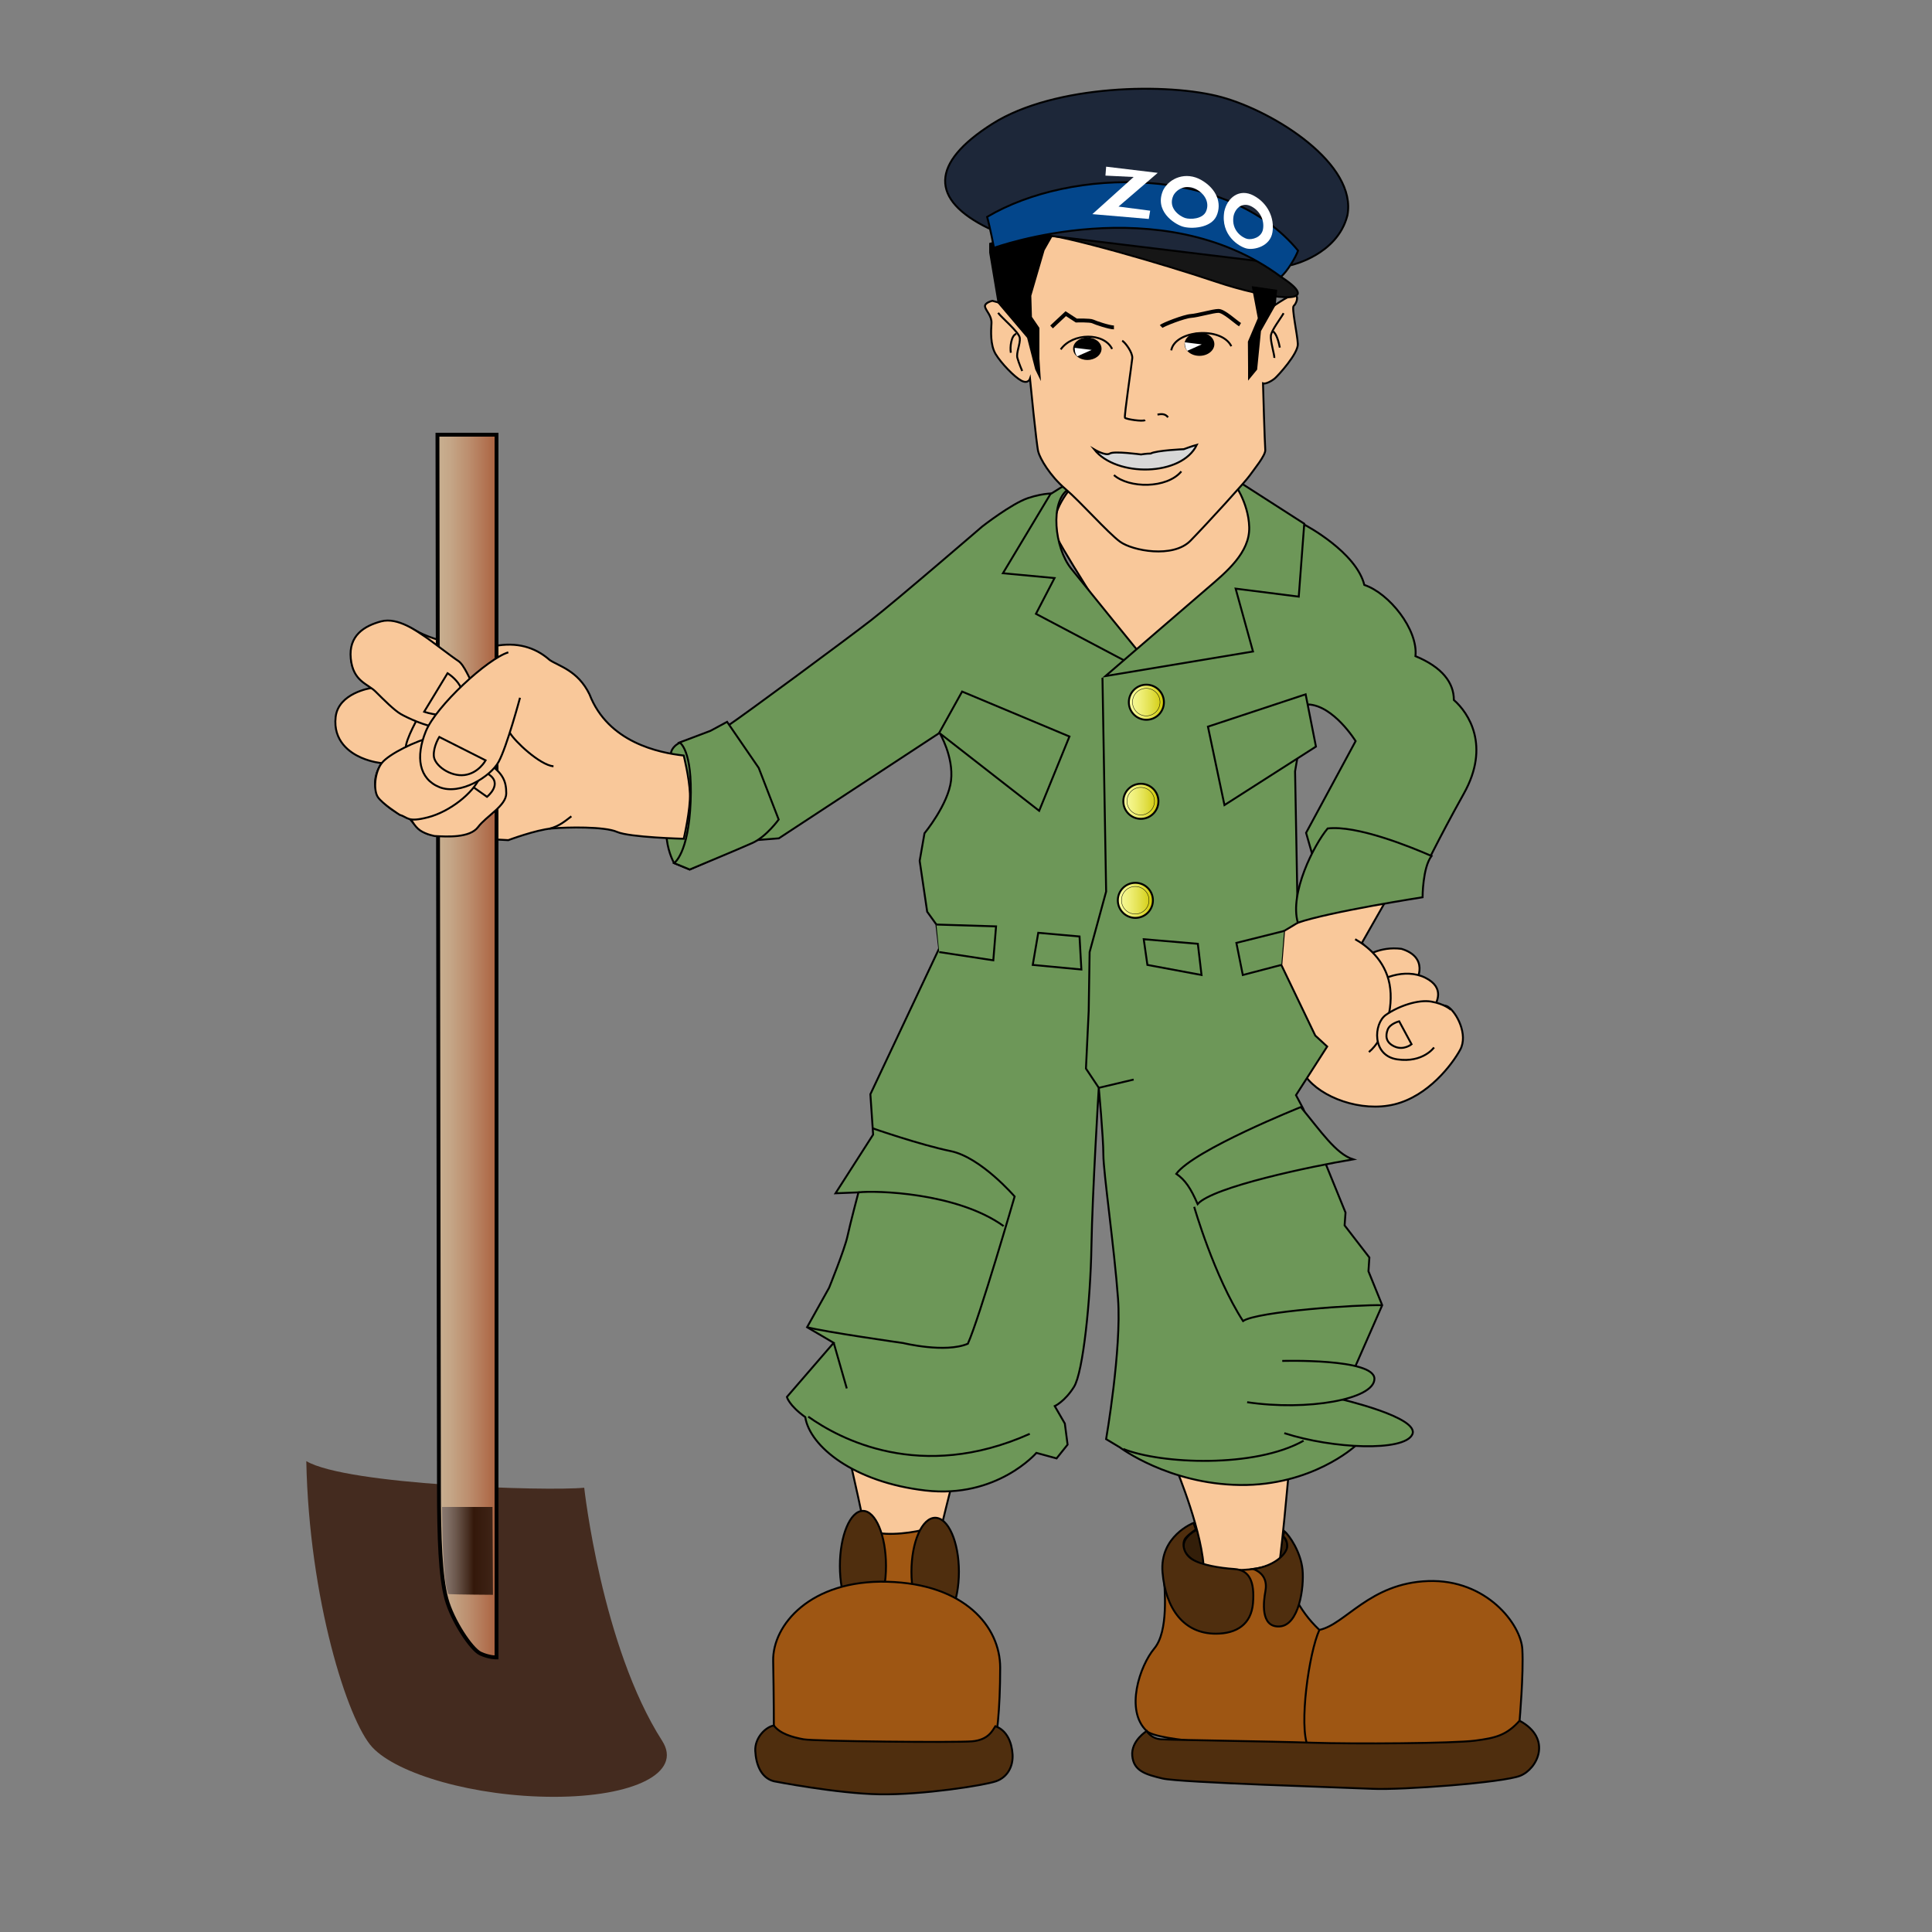 <?xml version="1.0" encoding="utf-8"?>
<!-- Generator: Adobe Illustrator 16.0.4, SVG Export Plug-In . SVG Version: 6.00 Build 0)  -->
<!DOCTYPE svg PUBLIC "-//W3C//DTD SVG 1.1//EN" "http://www.w3.org/Graphics/SVG/1.1/DTD/svg11.dtd">
<svg version="1.1" id="Layer_1" xmlns="http://www.w3.org/2000/svg" x="0px" y="0px"
     width="40px" height="40px" viewBox="0 0 500 500" enable-background="new 0 0 500 500" xml:space="preserve">
<rect x="0" y="0" width="500" height="500" fill="#808080" stroke="none"/>
<g id="Layer_4">

		<ellipse fill="#331E09" stroke="#000000" stroke-width="0.5" stroke-miterlimit="10" cx="319.737" cy="400.098"
                 rx="13.412" ry="6.29"/>
    <path fill="#F9C89A" stroke="#000000" stroke-width="0.5" stroke-miterlimit="10" d="M219.323,375.172
		c0,0,5.341,22.789,6.053,29.555c0.712,6.765,14.243,9.97,15.668,2.136c1.424-7.833,6.409-27.061,6.409-27.061L219.323,375.172z"/>
    <path fill="#F9C89A" stroke="#000000" stroke-width="0.5" stroke-miterlimit="10" d="M304.425,380.157
		c0,0,7.121,17.092,7.121,26.705c0,9.614,17.093,11.038,18.517,4.629s3.561-31.689,3.561-31.689L304.425,380.157z"/>
    <path fill="#A15813" stroke="#000000" stroke-width="0.5" stroke-miterlimit="10" d="M240.214,395.469
		c-2.849,1.188-10.92,2.136-14.006,0.95c-3.086-1.188,0.238,11.156,1.187,14.954c0.95,3.799,10.92,3.086,10.92,3.086
		L240.214,395.469z"/>

    <ellipse fill="#4F2E0E" stroke="#000000" stroke-width="0.5" stroke-miterlimit="10" cx="223.329" cy="405.26"
             rx="5.964" ry="14.244"/>

    <ellipse fill="#4F2E0E" stroke="#000000" stroke-width="0.5" stroke-miterlimit="10" cx="242.023" cy="406.774"
             rx="6.142" ry="13.976"/>
    <path fill="#9E5613" stroke="#000000" stroke-width="0.5" stroke-miterlimit="10" d="M200.273,446.564c0,0,0-7.476-0.178-16.734
		c-0.178-9.259,9.614-21.009,29.554-20.475s29.199,11.572,29.199,22.255s-0.892,19.228-1.96,21.363
		c-1.066,2.137-52.164,2.849-54.123,0.89C200.808,451.906,200.273,446.564,200.273,446.564z"/>
    <path fill="#4F2E0E" stroke="#000000" stroke-width="0.5" stroke-miterlimit="10" d="M200.273,460.986
		c-3.383-0.891-4.629-4.452-4.807-7.834c-0.178-3.384,2.671-6.231,4.807-6.588c1.603,2.137,4.807,3.027,7.656,3.561
		c2.848,0.533,39.345,0.891,43.618,0.533c4.274-0.355,5.341-2.847,6.054-3.916c3.026,1.069,4.272,4.273,4.451,7.3
		s-1.246,5.875-4.273,6.944c-3.027,1.067-19.05,3.56-30.088,3.382C216.653,464.191,200.273,460.986,200.273,460.986z"/>
    <path fill="#9E5613" stroke="#000000" stroke-width="0.5" stroke-miterlimit="10" d="M333.09,403.302c0,0-9.615,5.697-21.899,1.425
		c-8.012-1.068-10.148-1.068-9.97,2.849c0.177,3.916,1.245,14.6-2.493,19.05s-7.655,16.022-1.958,21.363
		c5.696,5.342,88.127,4.808,91.332,3.918c3.205-0.891,5.164-6.588,5.164-6.588s1.068-12.105,0.712-18.515
		s-9.258-18.159-24.392-17.627c-15.134,0.534-21.363,11.218-28.129,12.643c-5.697-5.343-7.834-11.573-7.834-12.82
		C333.623,407.754,333.09,403.302,333.09,403.302z"/>
    <path fill="#4F2E0E" stroke="#000000" stroke-width="0.5" stroke-miterlimit="10" d="M314.661,422.798
		c5.344,0,9.17-2.403,9.614-7.923c0.445-5.52-0.89-8.546-4.807-8.813c-3.917-0.267-8.724-1.067-11.038-2.581
		s-2.581-4.273-1.602-5.431c0.978-1.157,2.67-2.226,2.67-2.226l-0.623-1.691c0,0-8.813,3.383-8.012,12.818
		C301.665,416.389,306.383,422.798,314.661,422.798z"/>
    <path fill="#4F2E0E" stroke="#000000" stroke-width="0.5" stroke-miterlimit="10" d="M324.364,406.062
		c2.938,1.158,3.562,3.384,3.116,5.787c-0.445,2.402-1.424,9.347,3.649,9.079c5.075-0.267,6.409-10.148,5.965-14.688
		c-0.445-4.54-3.383-8.903-4.717-9.97c-0.18,0.711-0.269,1.334-0.269,1.334s1.01,0.712,1.039,2.493
		C333.179,401.877,330.151,405.26,324.364,406.062z"/>
    <path fill="none" stroke="#000000" stroke-width="0.5" stroke-miterlimit="10" d="M341.457,421.819
		c-2.729,5.934-5.342,24.926-2.967,30.146"/>
    <path fill="#4F2E0E" stroke="#000000" stroke-width="0.5" stroke-miterlimit="10" d="M296.77,447.988c0,0-4.095,2.493-3.739,6.409
		c0.356,3.917,3.383,4.808,7.834,5.876c4.45,1.068,46.646,2.314,54.3,2.67c7.657,0.357,33.827-1.602,38.278-3.382
		c4.452-1.78,8.369-9.614-0.177-14.243c-3.384,3.738-6.054,4.45-11.573,5.163c-5.52,0.712-31.333,0.89-42.017,0.534
		c-10.682-0.357-36.497-0.713-39.168-0.891S296.77,447.988,296.77,447.988z"/>
</g>
    <g id="Layer_2">
	<path fill="#F9C89A" stroke="#000000" stroke-width="0.5" stroke-miterlimit="10" d="M277.897,125.388
		c-1.246,1.424-7.12,8.189-4.271,13.887c2.848,5.697,19.049,30.623,19.049,30.623s35.785-18.161,34.717-26.706
		c-1.068-8.546-8.367-18.694-8.367-18.694L277.897,125.388z"/>
        <path fill="#F9C89A" stroke="#000000" stroke-width="0.5" stroke-miterlimit="10" d="M365.905,254.7
		c1.188-1.185,3.798-7.002-3.204-9.138c-5.578-0.712-9.614,1.899-10.801,3.204c-1.187,1.306,2.491,8.31,4.747,8.546
		C358.903,257.55,365.905,254.7,365.905,254.7z"/>
        <path fill="#F9C89A" stroke="#000000" stroke-width="0.5" stroke-miterlimit="10" d="M370.772,261.109
		c1.067-1.542,3.324-5.458-1.899-8.07c-5.223-2.612-12.226,0.12-14.006,2.85c-1.78,2.729,2.966,8.782,3.917,8.782
		C359.734,264.671,370.772,261.109,370.772,261.109z"/>
        <path fill="#F9C89A" stroke="#000000" stroke-width="0.5" stroke-miterlimit="10" d="M359.082,232.387l-6.588,11.573
		c0,0,3.679,4.806,5.103,10.86c1.425,6.053-0.949,8.19,1.069,7.834c2.018-0.356,13.769-3.562,16.023-2.137
		c2.254,1.424,5.341,7.24,3.204,11.157c-2.136,3.916-8.309,11.988-16.974,14.123c-8.664,2.138-19.106-1.78-23.024-7.239
		c-3.916-5.46-10.088-23.025-10.325-26.111c-0.238-3.087,3.916-12.463,3.916-12.463l16.143-7.24L359.082,232.387z"/>
        <path fill="#F9C89A" stroke="#000000" stroke-width="0.5" stroke-miterlimit="10" d="M350.714,243.069
		c2.967,1.662,7.717,5.34,8.902,11.631c1.186,6.292-1.305,14.243-5.342,17.567"/>
        <path fill="#F9C89A" stroke="#000000" stroke-width="0.5" stroke-miterlimit="10" d="M371.129,271.08c0,0-2.85,4.037-9.496,3.087
		c-6.646-0.95-6.172-9.259-2.967-11.513c3.205-2.257,8.308-4.035,11.75-3.442c3.442,0.594,5.103,2.136,5.103,2.136"/>
        <path fill="#F9C89A" stroke="#000000" stroke-width="0.5" stroke-miterlimit="10" d="M362.108,264.314l3.204,5.936
		c0,0-2.02,1.662-4.393,0.593c-2.373-1.066-2.374-2.85-1.779-4.392C359.734,264.908,362.108,264.314,362.108,264.314z"/>
        <path fill="#6D9758" stroke="#000000" stroke-width="0.5" stroke-miterlimit="10" d="M337.776,135.892
		c0,0,13.177,6.943,15.312,15.489c6.41,2.136,13.945,11.542,13.232,18.427c6.886,2.849,9.94,6.84,9.94,11.35
		c3.799,3.323,9.481,11.847,2.598,24.19c-6.885,12.343-10.928,20.878-10.928,20.878l-27.54-2.378l-2.375-8.312l12.818-23.74
		c0,0-5.698-9.258-12.345-9.495c-1.663,7.121-3.323,17.327-3.323,17.327l0.712,39.168l-3.561,2.137l-0.712,8.784l8.782,18.278
		l3.087,2.848l-8.071,12.582l1.898,3.561l10.92,26.825l-0.236,3.321l6.409,8.309l-0.239,3.562l3.562,8.783l-6.885,15.668
		l-4.273,8.544l4.036,12.345c0,0-11.158,10.208-29.675,9.97c-18.515-0.238-31.096-9.733-31.096-9.733l-3.56-2.137
		c0,0,4.034-23.262,3.085-36.318c-0.95-13.057-3.798-32.76-3.798-37.269c0-4.51-1.188-17.328-1.188-17.328s-1.664,27.297-1.9,41.066
		c-0.236,13.768-2.135,32.521-4.509,36.317c-2.374,3.799-4.985,4.986-4.985,4.986l2.611,4.51l0.713,5.459l-2.849,3.562l-5.223-1.424
		c0,0-10.209,11.87-28.724,9.733c-18.517-2.138-29.91-11.392-31.097-18.99c-4.272-3.086-4.748-5.222-4.748-5.222l12.106-14.007
		l-6.885-4.035l5.698-10.209c0,0,4.036-9.969,4.748-13.293c0.712-3.322,2.849-11.395,2.849-11.395l-5.934,0.237l9.733-15.191
		l-0.712-10.444l17.803-37.744l-0.713-6.172l-2.389-3.323l-1.943-13.175l1.247-7.121c0,0,6.158-7.477,6.87-13.649
		c0.713-6.172-2.959-12.344-2.959-12.344l-41.599,27.298l-5.962,0.475l-17.105,7.596l-4.042-1.662c0,0-1.429-2.373-1.903-6.17
		c-0.475-3.799-0.001-20.891,1.423-23.265c1.424-2.374,4.747-2.374,4.747-2.374s5.46-0.95,9.733-3.799
		c4.273-2.848,30.621-22.313,37.03-27.298c6.41-4.985,28.724-24.213,28.724-24.213s7.598-5.934,11.868-7.358
		c4.273-1.424,7.121-1.187,7.121-1.187l0.239,20.415l19.228,21.78l20.89-12.522l16.617-15.431L337.776,135.892z"/>
        <path fill="#6D9758" stroke="#000000" stroke-width="0.5" stroke-miterlimit="10" d="M274.693,126.1l-2.85,1.78l-12.284,20.474
		l13.354,1.247l-4.808,9.258l25.281,13.353l2.135-2.492c0,0-14.062-17.27-18.335-22.61c-4.273-5.342-5.52-17.27-0.713-20.475
		C281.281,123.429,274.693,126.1,274.693,126.1"/>
        <path fill="#6D9758" stroke="#000000" stroke-width="0.5" stroke-miterlimit="10" d="M286.087,174.97l38.188-6.364l-4.494-16.269
		l16.334,2.07l1.424-18.872l-16.913-10.86l-1.602-0.178c0,0,4.095,5.341,4.271,11.928c0.179,6.588-5.874,11.573-10.86,15.846
		C307.451,156.544,286.087,174.97,286.087,174.97z"/>
        <polygon fill="#6D9758" stroke="#000000" stroke-width="0.5" stroke-miterlimit="10" points="337.896,179.688 340.566,193.219
		316.888,208.353 312.614,188.056 	"/>
        <polyline fill="#6D9758" stroke="#000000" stroke-width="0.5" stroke-miterlimit="10" points="285.317,175.415 286.267,230.726
		281.992,246.393 281.756,261.586 281.044,276.542 284.366,281.526 293.387,279.389 	"/>
        <polygon fill="#6D9758" stroke="#000000" stroke-width="0.5" stroke-miterlimit="10" points="295.998,243.069 296.946,249.717
		310.954,252.328 310.004,244.257 	"/>
        <polyline fill="#6D9758" stroke="#000000" stroke-width="0.5" stroke-miterlimit="10" points="332.318,240.933 319.973,244.02
		321.636,252.328 331.606,249.717 	"/>
        <polygon fill="#6D9758" stroke="#000000" stroke-width="0.5" stroke-miterlimit="10" points="279.382,242.357 279.857,250.904
		267.274,249.717 268.699,241.408 	"/>
        <polyline fill="#6D9758" stroke="#000000" stroke-width="0.5" stroke-miterlimit="10" points="242.349,239.271 257.779,239.746
		257.067,248.53 243.062,246.393 	"/>
        <polygon fill="#6D9758" stroke="#000000" stroke-width="0.5" stroke-miterlimit="10" points="243.062,189.659 268.937,209.837
		276.771,190.608 248.996,178.976 	"/>
        <path fill="#6D9758" stroke="#000000" stroke-width="0.5" stroke-miterlimit="10" d="M368.161,232.209c0,0,0-7.656,2.314-10.683
		c-5.697-2.492-19.404-8.011-26.882-7.121c-3.561,4.272-9.91,16.735-7.715,24.391C344.128,235.948,368.161,232.209,368.161,232.209z
		"/>
        <path fill="#6D9758" stroke="#000000" stroke-width="0.5" stroke-miterlimit="10" d="M188.167,186.81l8.189,11.929l5.164,13.353
		c0,0-3.205,4.451-6.766,6.053c-3.561,1.603-16.261,6.884-16.261,6.884l-4.036-1.662c0,0,3.739-2.374,4.273-15.904
		c0.533-13.531-2.849-15.311-2.849-15.311l8.012-3.027L188.167,186.81z"/>
        <path fill="#6D9758" stroke="#000000" stroke-width="0.5" stroke-miterlimit="10" d="M309.054,312.325
		c0,0,5.162,17.982,12.641,29.555c3.739-2.492,29.732-4.272,36.024-4.095"/>
        <path fill="none" stroke="#000000" stroke-width="0.5" stroke-miterlimit="10" d="M208.878,343.482
		c4.748,1.246,24.867,4.096,24.867,4.096s10.86,2.67,16.735,0.177c3.026-6.766,12.107-38.1,12.107-38.1s-8.726-10.148-16.558-11.751
		c-7.833-1.602-20.118-5.874-20.118-5.874"/>
        <path fill="#6D9758" stroke="#000000" stroke-width="0.5" stroke-miterlimit="10" d="M222.172,308.586
		c4.273-0.533,25.46,0,37.566,8.725"/>

        <line fill="none" stroke="#000000" stroke-width="0.5" stroke-miterlimit="10" x1="215.763" y1="347.518"
              x2="219.145" y2="359.326"/>
        <path fill="#6D9758" stroke="#000000" stroke-width="0.5" stroke-miterlimit="10" d="M209.176,366.627
		c8.011,5.696,29.02,17.091,57.327,4.449"/>
        <path fill="none" stroke="#000000" stroke-width="0.5" stroke-miterlimit="10" d="M290.716,374.993
		c9.792,3.918,34.005,4.986,46.646-2.136"/>
        <path fill="#6D9758" stroke="#000000" stroke-width="0.5" stroke-miterlimit="10" d="M332.378,370.898
		c12.64,4.095,30.977,4.808,33.113,0.357c2.136-4.452-18.931-9.259-18.931-9.259"/>
        <path fill="#6D9758" stroke="#000000" stroke-width="0.5" stroke-miterlimit="10" d="M322.763,362.888
		c15.489,2.314,32.936-0.712,32.936-6.054c0-5.34-23.855-4.628-23.855-4.628"/>
        <path fill="#6D9758" stroke="#000000" stroke-width="0.5" stroke-miterlimit="10" d="M336.649,286.511
		c5.164,6.231,9.08,12.105,13.532,13.53c-10.683,1.78-36.321,7.121-40.237,11.572c-1.78-4.095-3.205-6.232-5.52-7.834
		C309.054,297.548,336.649,286.511,336.649,286.511z"/>
        <path fill="#F9C89A" stroke="#000000" stroke-width="0.5" stroke-miterlimit="10" d="M176.951,195.534
		c-6.409-0.712-19.583-3.383-24.391-15.846c-3.027-6.231-8.012-7.299-10.327-8.901c-3.026-2.671-7.299-4.629-13.353-3.739
		c-6.053,0.89-15.667-0.535-21.72-4.095c-6.053-3.561-12.462-1.246-14.6,1.78c-2.136,3.027-2.314,7.299-0.177,9.614
		c2.136,2.314,3.56,3.739,3.56,3.739s-8.367,1.246-9.079,7.477s3.738,9.258,6.587,10.504s5.341,1.424,5.341,1.424
		s-3.205,4.273-0.89,8.368c2.314,4.095,8.011,5.875,8.011,5.875s2.671,3.738,5.52,4.272s20.118,1.424,20.118,1.424
		s7.122-2.671,11.217-3.026c4.095-0.356,13.708-0.534,16.913,0.89c3.205,1.424,17.27,1.78,17.27,1.78s1.781-7.655,1.603-11.75
		C178.375,201.231,176.951,195.534,176.951,195.534z"/>
        <linearGradient id="SVGID_1_" gradientUnits="userSpaceOnUse" x1="79.269" y1="421.579" x2="172.581"
                        y2="421.579">
		<stop offset="0" style="stop-color:#442B1F"/>
            <stop offset="1" style="stop-color:#442B1F"/>
	</linearGradient>
        <path fill="url(#SVGID_1_)" d="M151.196,385.022c-9.733,0.949-61.481-0.713-71.926-6.884c0.712,35.606,10.682,67.177,17.092,74.062
		c6.409,6.885,26.349,12.818,47.001,12.818s33.312-6.204,28.011-14.479C155.707,426.089,151.196,385.022,151.196,385.022z"/>
        <linearGradient id="SVGID_2_" gradientUnits="userSpaceOnUse" x1="113.213" y1="270.721" x2="128.5"
                        y2="270.721">
		<stop offset="0" style="stop-color:#C8B091"/>
            <stop offset="0.199" style="stop-color:#C5A788"/>
            <stop offset="0.529" style="stop-color:#BC8E6E"/>
            <stop offset="0.948" style="stop-color:#AD6745"/>
            <stop offset="0.994" style="stop-color:#AB6240"/>
	</linearGradient>
        <path fill="url(#SVGID_2_)" stroke="#000000" stroke-miterlimit="10" d="M128.5,428.94V112.5h-15.287
		c0,0,0.384,258.632,0.384,272.163c0,13.529,0.385,23.386,1.922,29.082c1.536,5.696,6.49,13.116,8.796,14.185
		C126.619,428.997,128.5,428.94,128.5,428.94z"/>
        <linearGradient id="SVGID_3_" gradientUnits="userSpaceOnUse" x1="114.401" y1="401.365" x2="127.576"
                        y2="401.365">
		<stop offset="0" style="stop-color:#88786F"/>
            <stop offset="0.105" style="stop-color:#806F66"/>
            <stop offset="0.281" style="stop-color:#6B574C"/>
            <stop offset="0.503" style="stop-color:#493023"/>
            <stop offset="0.622" style="stop-color:#34180A"/>
            <stop offset="1" style="stop-color:#3E2316"/>
	</linearGradient>
        <path fill="url(#SVGID_3_)" d="M127.457,390h-13.056c0,0,0,19.707,1.662,22.557c2.255,0.117,11.513,0.175,11.513,0.175L127.457,390
		z"/>
        <path fill="#F9C89A" stroke="#000000" stroke-width="0.5" stroke-miterlimit="10" d="M108.704,184.792c0,0-3.917,6.765-3.68,8.902
		c0.238,2.136,7.597,0.594,8.071-2.137C113.57,188.828,108.704,184.792,108.704,184.792z"/>
        <path fill="#F9C89A" stroke="#000000" stroke-width="0.5" stroke-miterlimit="10" d="M112.502,216.364
		c3.205,0.178,9.08,0.534,11.216-2.314c2.137-2.849,7.299-5.519,7.299-8.724c0-3.205-0.89-4.985-4.094-7.478
		c-3.205-2.493-18.872,3.561-19.762,5.163c-0.891,1.603-2.137,6.054-1.602,7.299c0.534,1.247,1.602,3.562,3.205,4.629
		C110.365,216.008,112.502,216.364,112.502,216.364z"/>
        <path fill="#F9C89A" stroke="#000000" stroke-width="0.5" stroke-miterlimit="10" d="M121.76,203.189l4.273,3.027
		c0,0,4.272-3.383,0.356-5.875c-3.917-2.492-4.986,1.246-4.986,1.246L121.76,203.189z"/>
        <path fill="#F9C89A" stroke="#000000" stroke-width="0.5" stroke-miterlimit="10" d="M103.481,210.904
		c2.136,0.594,1.9,2.018,7.36,0.594c5.458-1.424,11.631-6.172,13.411-10.445c1.781-4.273-8.188-11.275-12.343-10.327
		c-4.154,0.949-11.276,4.392-13.116,6.766s-2.196,7.003-1.009,8.783C98.971,208.056,103.481,210.904,103.481,210.904z"/>
        <path fill="#F9C89A" stroke="#000000" stroke-width="0.5" stroke-miterlimit="10" d="M122.828,177.789
		c-1.306-1.897-2.612-5.697-4.273-6.765c-1.662-1.068-7.121-5.341-8.783-6.409c-1.662-1.068-6.765-4.985-11.157-3.798
		c-4.392,1.187-8.428,3.68-7.834,9.614c0.593,5.934,4.392,6.528,6.409,8.545s4.867,4.867,6.529,5.816
		c1.661,0.949,6.409,3.205,9.97,3.561c3.561,0.356,7.002-1.9,8.308-4.155S122.828,177.789,122.828,177.789z"/>
        <path fill="#F9C89A" stroke="#000000" stroke-width="0.5" stroke-miterlimit="10" d="M115.826,174.228l-6.054,9.97
		c0,0,6.605,2.436,9.021-1.186C122.116,178.026,115.826,174.228,115.826,174.228z"/>
        <path fill="#F9C89A" stroke="#000000" stroke-width="0.5" stroke-miterlimit="10" d="M131.551,168.828
		c-5.341,1.603-18.693,13.887-21.364,20.474c-2.67,6.587-1.78,12.285,3.561,14.421c5.341,2.137,13.175-2.67,15.311-6.587
		c2.136-3.917,5.519-16.558,5.519-16.558"/>
        <path fill="#F9C89A" stroke="#000000" stroke-width="0.5" stroke-miterlimit="10" d="M113.689,190.727l11.988,6.053
		c0,0-1.782,3.324-5.46,3.798c-3.679,0.475-7.833-2.493-7.952-4.985S113.689,190.727,113.689,190.727z"/>
        <path fill="#F9C89A" stroke="#000000" stroke-width="0.5" stroke-miterlimit="10" d="M131.968,189.659
		c1.186,2.136,7.714,8.309,11.274,8.664"/>
        <path fill="#F9C89A" stroke="#000000" stroke-width="0.5" stroke-miterlimit="10" d="M142.174,214.464
		c2.493-0.592,4.154-2.018,5.698-3.204"/>
        <linearGradient id="SVGID_4_" gradientUnits="userSpaceOnUse" x1="292.14" y1="181.736" x2="301.221"
                        y2="181.736">
		<stop offset="0" style="stop-color:#F8FB9B"/>
            <stop offset="0.126" style="stop-color:#F5F892"/>
            <stop offset="0.334" style="stop-color:#EFEF78"/>
            <stop offset="0.601" style="stop-color:#E3E14F"/>
            <stop offset="0.911" style="stop-color:#D4CE16"/>
            <stop offset="1" style="stop-color:#CFC804"/>
	</linearGradient>
        <circle fill="url(#SVGID_4_)" stroke="#000000" stroke-width="0.5" stroke-miterlimit="10" cx="296.68"
                cy="181.736" r="4.541"/>
        <circle fill="none" stroke="#000000" stroke-width="0.1" stroke-miterlimit="10" cx="296.65" cy="181.706"
                r="3.561"/>
        <linearGradient id="SVGID_5_" gradientUnits="userSpaceOnUse" x1="290.716" y1="207.373" x2="299.796"
                        y2="207.373">
		<stop offset="0" style="stop-color:#F8FB9B"/>
            <stop offset="0.126" style="stop-color:#F5F892"/>
            <stop offset="0.334" style="stop-color:#EFEF78"/>
            <stop offset="0.601" style="stop-color:#E3E14F"/>
            <stop offset="0.911" style="stop-color:#D4CE16"/>
            <stop offset="1" style="stop-color:#CFC804"/>
	</linearGradient>
        <circle fill="url(#SVGID_5_)" stroke="#000000" stroke-width="0.5" stroke-miterlimit="10" cx="295.256"
                cy="207.374" r="4.54"/>
        <circle fill="none" stroke="#000000" stroke-width="0.1" stroke-miterlimit="10" cx="295.225" cy="207.343"
                r="3.561"/>
        <linearGradient id="SVGID_6_" gradientUnits="userSpaceOnUse" x1="289.293" y1="233.01" x2="298.371"
                        y2="233.01">
		<stop offset="0" style="stop-color:#F8FB9B"/>
            <stop offset="0.126" style="stop-color:#F5F892"/>
            <stop offset="0.334" style="stop-color:#EFEF78"/>
            <stop offset="0.601" style="stop-color:#E3E14F"/>
            <stop offset="0.911" style="stop-color:#D4CE16"/>
            <stop offset="1" style="stop-color:#CFC804"/>
	</linearGradient>
        <circle fill="url(#SVGID_6_)" stroke="#000000" stroke-width="0.5" stroke-miterlimit="10" cx="293.832"
                cy="233.01" r="4.539"/>
        <circle fill="none" stroke="#000000" stroke-width="0.1" stroke-miterlimit="10" cx="293.801" cy="232.98"
                r="3.561"/>
</g>
    <g id="head">
	<path fill="#F9C89A" stroke="#000000" stroke-width="0.5" stroke-miterlimit="10" d="M260.745,78.92l-3.916-1.068
		c0,0-2.136,0.475-1.9,1.543c0.238,1.068,1.781,2.374,1.663,4.273c-0.119,1.898-0.356,5.577,1.068,7.952
		c1.424,2.375,4.866,5.935,6.646,6.884c1.779,0.949,2.256-0.476,2.256-0.476s1.661,17.092,2.137,18.873
		c0.474,1.78,2.968,6.172,7.001,9.614c4.037,3.442,10.922,11.275,14.126,13.649c3.204,2.374,13.767,4.392,18.277-0.237
		s14.243-15.311,15.311-16.854c1.069-1.543,4.154-5.223,4.036-6.646c-0.118-1.425-0.592-16.617-0.592-17.211
		c0.712,0.237,2.253-0.593,3.084-1.306c0.832-0.712,6.054-6.408,5.935-8.901c-0.117-2.493-1.661-9.376-1.067-9.852
		c0.595-0.475,1.424-2.373,0.356-2.848c-1.068-0.476-7.36,4.154-7.36,4.154s-1.273-16.231-7.12-20.415
		c-5.846-4.185-53.174-7.121-56.021-3.323C261.815,60.523,260.745,78.92,260.745,78.92z"/>
        <polygon points="269.385,98.623 267.912,95.595 265.814,87.436 258.178,78.431 256,65.389 256,62.896 274.574,57.318
		270.332,64.796 266.904,76.546 267.062,82.006 269,84.855 269,92.807 	"/>
        <path fill="#161616" stroke="#000000" stroke-width="0.5" stroke-miterlimit="10" d="M331.486,71.62
		c12.285,8.012-3.738,5.698-16.913,1.247c-13.176-4.452-39.524-12.106-45.576-12.285c-6.054-0.178,40.057-3.739,47.178-1.425
		S331.486,71.62,331.486,71.62z"/>
        <linearGradient id="SVGID_7_" gradientUnits="userSpaceOnUse" x1="296.759" y1="68.594" x2="296.759"
                        y2="22.967">
		<stop offset="0.372" style="stop-color:#1D2739"/>
            <stop offset="0.994" style="stop-color:#1D2739"/>
	</linearGradient>
        <path fill="url(#SVGID_7_)" stroke="#000000" stroke-width="0.5" stroke-miterlimit="10" d="M255.879,59.099
		c-15.19-7.358-15.19-16.853,0.951-27.061c16.142-10.208,45.577-10.683,59.345-6.885c13.77,3.798,35.131,17.329,32.521,30.623
		c-2.611,10.207-14.479,12.818-14.479,12.818L255.879,59.099z"/>
        <path fill="#03468B" stroke="#000000" stroke-width="0.5" stroke-miterlimit="10" d="M257.244,64.143c0,0-1.066-5.52-1.779-8.012
		c21.898-12.997,62.313-13.353,80.473,8.724c-0.533,1.603-2.848,5.52-4.451,6.765C300.33,48.476,257.244,64.143,257.244,64.143z"/>
        <polygon fill="#FFFFFF" points="297.659,54.528 297.304,56.666 282.705,55.419 293.387,45.805 286.087,45.449 286.267,43.135
		299.617,44.737 289.471,53.461 	"/>
        <path fill="#FFFFFF" d="M310.923,46.606c4.006,2.314,5.342,6.053,3.917,9.257s-6.588,3.472-8.813,2.76s-7.387-4.095-4.984-9.435
		C302.645,46.072,306.917,44.292,310.923,46.606z M303.65,50.632c-1.475,3.276,1.693,5.353,3.058,5.79
		c1.367,0.437,4.534,0.272,5.408-1.693c0.874-1.967,0.055-4.261-2.404-5.681C307.255,47.627,304.632,48.72,303.65,50.632z"/>
        <path fill="#FFFFFF" d="M324.439,50.622c3.688,1.963,5.454,5.832,4.868,9.499c-0.585,3.665-4.75,4.656-6.698,4.188
		c-1.945-0.47-6.771-3.433-5.771-9.547C317.586,51.167,320.752,48.657,324.439,50.622z M319.23,55.971
		c-0.615,3.751,2.348,5.57,3.538,5.858c1.196,0.287,3.749-0.321,4.107-2.568c0.361-2.25-0.722-4.624-2.983-5.83
		C321.63,52.225,319.685,53.764,319.23,55.971z"/>
        <polygon points="323,98.504 325.345,95.655 326.339,85.685 330.159,78.92 330.526,75.003 323.946,74.054 325.52,82.362
		322.955,88.416 323,95.062 	"/>
        <path fill="none" stroke="#000000" stroke-miterlimit="10" d="M320.923,84.024c-1.186-0.712-4.154-3.561-5.577-3.561
		c-1.425,0-5.342,1.186-7.123,1.305c-1.78,0.119-7.238,2.255-7.713,2.73"/>
        <path fill="none" stroke="#000000" stroke-miterlimit="10" d="M288.283,84.736c-1.187,0-4.746-1.187-5.458-1.543
		c-0.713-0.356-4.273-0.237-4.273-0.237l-2.731-1.78l-3.679,3.442"/>
        <path fill="none" stroke="#000000" stroke-width="0.5" stroke-miterlimit="10" d="M290.42,88.178
		c0.831,0.475,2.731,3.085,2.611,4.51c-0.119,1.424-2.137,15.074-1.899,15.43c0.238,0.356,4.63,1.067,5.223,0.593"/>
        <path fill="none" stroke="#000000" stroke-width="0.5" stroke-miterlimit="10" d="M299.559,107.287
		c0.83-0.119,1.9-0.356,2.73,0.712"/>
        <path fill="none" stroke="#000000" stroke-width="0.5" stroke-miterlimit="10" d="M287.81,90.314
		c-2.02-4.273-10.21-4.273-13.294,0.119"/>
        <path fill="none" stroke="#000000" stroke-width="0.5" stroke-miterlimit="10" d="M303.12,90.671
		c0.948-5.223,12.936-6.291,15.548-1.069"/>
        <ellipse cx="281.399" cy="90.255" rx="3.679" ry="2.907"/>
        <ellipse cx="310.419" cy="89.068" rx="3.857" ry="3.026"/>
        <path fill="#D8D8D8" stroke="#000000" stroke-width="0.5" stroke-miterlimit="10" d="M283.181,116.308
		c5.696,7.241,22.669,7.002,26.556-1.188c-1.306,0.356-3.368,1.128-3.368,1.128s-7.047,0.297-8.589,1.127
		c-1.069,0-2.493,0.237-2.493,0.237s-7.003-0.949-8.071-0.237C286.146,118.088,283.181,116.308,283.181,116.308z"/>
        <path fill="none" stroke="#000000" stroke-width="0.5" stroke-miterlimit="10" d="M305.73,122.005
		c-3.799,4.51-13.531,4.391-17.447,0.949"/>
        <path fill="#FCFCFC"
              d="M306.621,88.593l4.391,0.535c0,0-2.67,1.187-3.737,1.662C306.562,90.077,306.621,88.593,306.621,88.593z"/>
        <path fill="#FCFCFC"
              d="M278.135,90.018l4.393,0.534c0,0-2.67,1.188-3.739,1.663C278.076,91.502,278.135,90.018,278.135,90.018z"/>
        <path fill="none" stroke="#000000" stroke-width="0.5" stroke-miterlimit="10" d="M332.198,81.057
		c-0.801,1.424-3.114,4.362-3.294,5.786c-0.177,1.425,0.979,5.075,0.891,5.786"/>
        <path fill="none" stroke="#000000" stroke-width="0.5" stroke-miterlimit="10" d="M331.219,89.958
		c-0.178-0.979-0.801-3.649-1.779-4.184"/>
        <path fill="none" stroke="#000000" stroke-width="0.5" stroke-miterlimit="10" d="M258.313,80.967
		c0.891,1.247,5.431,4.985,5.608,6.499c0.178,1.513-0.979,3.828-0.623,5.162c0.356,1.335,1.246,3.383,1.246,3.383"/>
        <path fill="none" stroke="#000000" stroke-width="0.5" stroke-miterlimit="10" d="M261.607,91.294
		c-0.267-1.424,0.089-4.54,1.425-4.896"/>
</g>
</svg>
